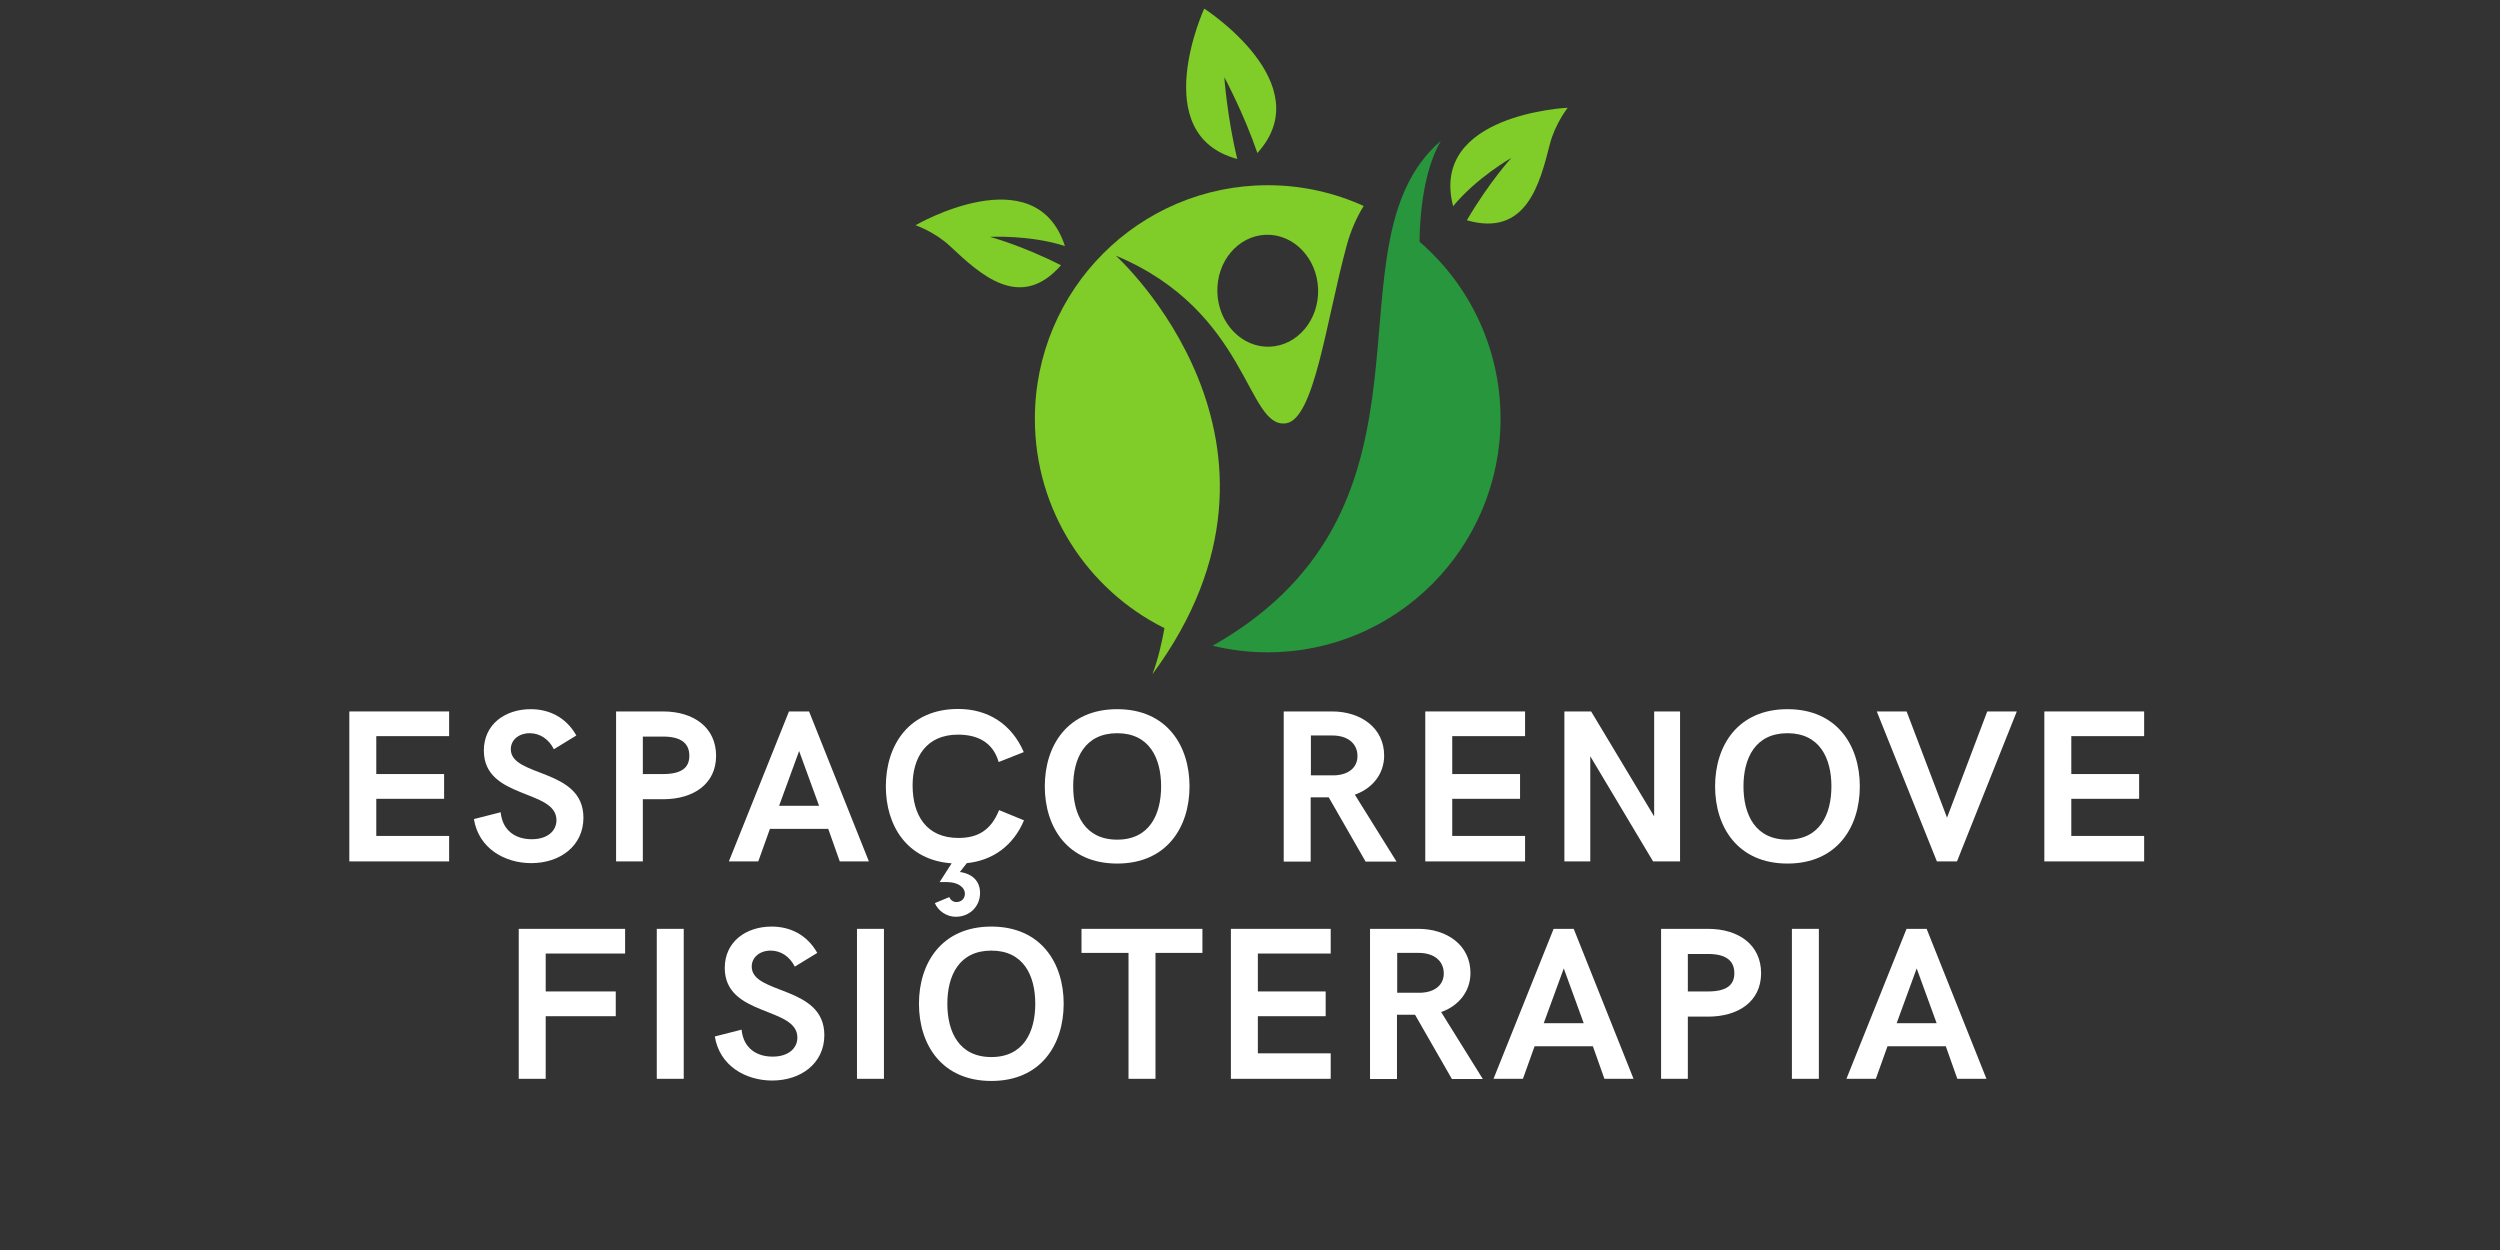 <svg xmlns="http://www.w3.org/2000/svg" xmlns:xlink="http://www.w3.org/1999/xlink" width="182" zoomAndPan="magnify" viewBox="0 0 136.5 68.25" height="91" preserveAspectRatio="xMidYMid meet" version="1.0"><rect x="0" y="0" width="136.5" height="68.25" fill="#333333" stroke="none"/><defs><g/><clipPath id="f21a676c0e"><path d="M 49.988 10 L 59 10 L 59 16 L 49.988 16 Z M 49.988 10 " clip-rule="nonzero"/></clipPath><clipPath id="54f12a3561"><path d="M 79 5 L 85.598 5 L 85.598 13 L 79 13 Z M 79 5 " clip-rule="nonzero"/></clipPath><clipPath id="08089a7891"><path d="M 64 0.469 L 70 0.469 L 70 9 L 64 9 Z M 64 0.469 " clip-rule="nonzero"/></clipPath><clipPath id="aefb7d36b6"><path d="M 56 10 L 75 10 L 75 36.82 L 56 36.82 Z M 56 10 " clip-rule="nonzero"/></clipPath></defs><g clip-path="url(#f21a676c0e)"><path fill="#80cc28" d="M 49.988 12.297 C 49.988 12.297 56.539 8.488 58.145 13.434 C 56.211 12.812 54.055 12.934 54.055 12.934 C 54.055 12.934 55.789 13.395 57.93 14.484 C 55.688 17.043 53.484 14.945 51.879 13.445 C 51.035 12.652 49.988 12.297 49.988 12.297 " fill-opacity="1" fill-rule="nonzero"/></g><g clip-path="url(#54f12a3561)"><path fill="#80cc28" d="M 85.598 5.883 C 85.598 5.883 78.035 6.223 79.34 11.258 C 80.637 9.688 82.52 8.621 82.52 8.621 C 82.52 8.621 81.305 9.949 80.09 12.027 C 83.355 12.965 84.078 10.004 84.621 7.875 C 84.91 6.75 85.598 5.883 85.598 5.883 " fill-opacity="1" fill-rule="nonzero"/></g><g clip-path="url(#08089a7891)"><path fill="#80cc28" d="M 65.75 0.469 C 65.75 0.469 62.598 7.352 67.555 8.68 C 67.008 6.445 66.848 4.219 66.848 4.219 C 66.848 4.219 67.91 6.18 68.652 8.355 C 72.109 4.555 65.75 0.469 65.75 0.469 " fill-opacity="1" fill-rule="nonzero"/></g><g clip-path="url(#aefb7d36b6)"><path fill="#80cc28" d="M 69.113 12.82 C 70.633 12.766 71.91 14.094 71.969 15.781 C 72.023 17.469 70.84 18.875 69.32 18.93 C 67.801 18.98 66.523 17.652 66.469 15.969 C 66.41 14.281 67.598 12.871 69.113 12.82 Z M 62.918 36.82 C 72.25 24.176 60.922 13.957 60.922 13.957 C 68.203 17.004 68.051 23.414 70.211 23.113 C 71.773 22.895 72.41 17.504 73.535 13.383 C 73.758 12.57 74.078 11.859 74.457 11.246 C 72.859 10.52 71.086 10.113 69.219 10.113 C 62.195 10.113 56.504 15.824 56.504 22.863 C 56.504 27.875 59.387 32.211 63.578 34.297 C 63.453 35 63.234 36.008 62.918 36.82 " fill-opacity="1" fill-rule="nonzero"/></g><path fill="#27963c" d="M 77.508 13.199 C 77.512 12.234 77.625 9.496 78.668 7.691 C 72.07 13.387 79.762 27.57 66.211 35.258 C 67.176 35.492 68.184 35.617 69.219 35.617 C 76.238 35.617 81.93 29.906 81.93 22.863 C 81.93 19 80.215 15.535 77.508 13.199 " fill-opacity="1" fill-rule="nonzero"/><g fill="#ffffff" fill-opacity="1"><g transform="translate(18.018, 47.033)"><g><path d="M 1.055 0 L 6.504 0 L 6.504 -1.391 L 2.527 -1.391 L 2.527 -3.418 L 6.23 -3.418 L 6.23 -4.77 L 2.527 -4.77 L 2.527 -6.84 L 6.504 -6.84 L 6.504 -8.188 L 1.055 -8.188 Z M 1.055 0 "/></g></g></g><g fill="#ffffff" fill-opacity="1"><g transform="translate(25.613, 47.033)"><g><path d="M 3.395 0.094 C 4.961 0.094 6.242 -0.84 6.242 -2.387 C 6.242 -5.105 2.277 -4.586 2.277 -6.125 C 2.277 -6.648 2.73 -7 3.309 -7 C 3.859 -7 4.348 -6.684 4.629 -6.125 L 5.855 -6.875 C 5.293 -7.871 4.371 -8.312 3.363 -8.312 C 1.98 -8.312 0.805 -7.5 0.805 -6.051 C 0.805 -3.383 4.77 -3.953 4.77 -2.254 C 4.77 -1.676 4.293 -1.211 3.418 -1.211 C 2.551 -1.211 1.824 -1.664 1.723 -2.684 L 0.262 -2.312 C 0.523 -0.703 1.949 0.094 3.395 0.094 Z M 3.395 0.094 "/></g></g></g><g fill="#ffffff" fill-opacity="1"><g transform="translate(32.583, 47.033)"><g><path d="M 1.055 0 L 2.516 0 L 2.516 -3.395 L 3.621 -3.395 C 5.293 -3.395 6.516 -4.238 6.516 -5.766 C 6.516 -7.312 5.293 -8.188 3.621 -8.188 L 1.055 -8.188 Z M 2.516 -4.77 L 2.516 -6.816 L 3.621 -6.816 C 4.621 -6.816 5.055 -6.434 5.055 -5.766 C 5.055 -5.117 4.629 -4.77 3.621 -4.77 Z M 2.516 -4.77 "/></g></g></g><g fill="#ffffff" fill-opacity="1"><g transform="translate(39.726, 47.033)"><g><path d="M 0.07 0 L 1.676 0 L 2.312 -1.777 L 5.496 -1.777 L 6.125 0 L 7.715 0 L 4.449 -8.188 L 3.352 -8.188 Z M 2.812 -3.035 L 3.906 -6.027 L 4.996 -3.035 Z M 2.812 -3.035 "/></g></g></g><g fill="#ffffff" fill-opacity="1"><g transform="translate(47.89, 47.033)"><g><path d="M 8.02 -2.242 L 6.66 -2.801 C 6.219 -1.699 5.496 -1.281 4.441 -1.281 C 2.684 -1.281 1.938 -2.527 1.938 -4.156 C 1.938 -5.676 2.684 -6.922 4.418 -6.922 C 5.484 -6.922 6.328 -6.504 6.637 -5.426 L 8.008 -5.969 C 7.348 -7.5 6.051 -8.324 4.43 -8.324 C 1.734 -8.324 0.477 -6.34 0.477 -4.098 C 0.477 -1.953 1.629 -0.07 4.07 0.105 L 3.414 1.129 L 3.82 1.129 C 4.398 1.129 4.793 1.402 4.793 1.77 C 4.793 2.027 4.602 2.219 4.328 2.219 C 4.148 2.219 4 2.098 3.941 1.949 L 3.152 2.277 C 3.344 2.719 3.809 3.023 4.293 3.023 C 5.055 3.023 5.621 2.457 5.621 1.723 C 5.621 1.102 5.234 0.68 4.52 0.578 L 4.898 0.094 C 6.312 -0.047 7.438 -0.859 8.02 -2.242 Z M 8.02 -2.242 "/></g></g></g><g fill="#ffffff" fill-opacity="1"><g transform="translate(56.569, 47.033)"><g><path d="M 4.43 0.117 C 7.133 0.117 8.379 -1.867 8.379 -4.098 C 8.379 -6.328 7.133 -8.312 4.43 -8.312 C 1.723 -8.312 0.477 -6.328 0.477 -4.098 C 0.477 -1.867 1.723 0.117 4.43 0.117 Z M 4.43 -1.188 C 2.672 -1.188 2.027 -2.551 2.027 -4.098 C 2.027 -5.641 2.672 -7 4.43 -7 C 6.184 -7 6.828 -5.641 6.828 -4.098 C 6.828 -2.551 6.184 -1.188 4.43 -1.188 Z M 4.43 -1.188 "/></g></g></g><g fill="#ffffff" fill-opacity="1"><g transform="translate(65.804, 47.033)"><g/></g></g><g fill="#ffffff" fill-opacity="1"><g transform="translate(69.036, 47.033)"><g><path d="M 1.055 0.012 L 2.527 0.012 L 2.527 -3.5 L 3.512 -3.5 L 5.527 0.012 L 7.215 0.012 L 4.938 -3.645 C 5.863 -3.965 6.539 -4.746 6.539 -5.777 C 6.539 -7.312 5.234 -8.188 3.703 -8.188 L 1.055 -8.188 Z M 2.539 -4.699 L 2.539 -6.875 L 3.715 -6.875 C 4.555 -6.875 5.082 -6.434 5.082 -5.754 C 5.082 -5.141 4.621 -4.734 3.836 -4.699 Z M 2.539 -4.699 "/></g></g></g><g fill="#ffffff" fill-opacity="1"><g transform="translate(76.765, 47.033)"><g><path d="M 1.055 0 L 6.504 0 L 6.504 -1.391 L 2.527 -1.391 L 2.527 -3.418 L 6.23 -3.418 L 6.23 -4.77 L 2.527 -4.77 L 2.527 -6.84 L 6.504 -6.84 L 6.504 -8.188 L 1.055 -8.188 Z M 1.055 0 "/></g></g></g><g fill="#ffffff" fill-opacity="1"><g transform="translate(84.36, 47.033)"><g><path d="M 1.055 0 L 2.469 0 L 2.469 -5.742 L 5.898 0 L 7.371 0 L 7.371 -8.188 L 5.957 -8.188 L 5.957 -2.457 L 2.516 -8.188 L 1.055 -8.188 Z M 1.055 0 "/></g></g></g><g fill="#ffffff" fill-opacity="1"><g transform="translate(93.167, 47.033)"><g><path d="M 4.43 0.117 C 7.133 0.117 8.379 -1.867 8.379 -4.098 C 8.379 -6.328 7.133 -8.312 4.43 -8.312 C 1.723 -8.312 0.477 -6.328 0.477 -4.098 C 0.477 -1.867 1.723 0.117 4.43 0.117 Z M 4.43 -1.188 C 2.672 -1.188 2.027 -2.551 2.027 -4.098 C 2.027 -5.641 2.672 -7 4.43 -7 C 6.184 -7 6.828 -5.641 6.828 -4.098 C 6.828 -2.551 6.184 -1.188 4.43 -1.188 Z M 4.43 -1.188 "/></g></g></g><g fill="#ffffff" fill-opacity="1"><g transform="translate(102.402, 47.033)"><g><path d="M 3.352 0 L 4.449 0 L 7.715 -8.188 L 6.102 -8.188 L 3.906 -2.387 L 1.699 -8.188 L 0.07 -8.188 Z M 3.352 0 "/></g></g></g><g fill="#ffffff" fill-opacity="1"><g transform="translate(110.566, 47.033)"><g><path d="M 1.055 0 L 6.504 0 L 6.504 -1.391 L 2.527 -1.391 L 2.527 -3.418 L 6.23 -3.418 L 6.23 -4.77 L 2.527 -4.77 L 2.527 -6.84 L 6.504 -6.84 L 6.504 -8.188 L 1.055 -8.188 Z M 1.055 0 "/></g></g></g><g fill="#ffffff" fill-opacity="1"><g transform="translate(27.268, 58.903)"><g><path d="M 1.055 0 L 2.527 0 L 2.527 -3.418 L 6.352 -3.418 L 6.352 -4.77 L 2.527 -4.77 L 2.527 -6.84 L 6.863 -6.84 L 6.863 -8.188 L 1.055 -8.188 Z M 1.055 0 "/></g></g></g><g fill="#ffffff" fill-opacity="1"><g transform="translate(34.805, 58.903)"><g><path d="M 1.055 0 L 2.527 0 L 2.527 -8.188 L 1.055 -8.188 Z M 1.055 0 "/></g></g></g><g fill="#ffffff" fill-opacity="1"><g transform="translate(38.767, 58.903)"><g><path d="M 3.395 0.094 C 4.961 0.094 6.242 -0.84 6.242 -2.387 C 6.242 -5.105 2.277 -4.586 2.277 -6.125 C 2.277 -6.648 2.73 -7 3.309 -7 C 3.859 -7 4.348 -6.684 4.629 -6.125 L 5.855 -6.875 C 5.293 -7.871 4.371 -8.312 3.363 -8.312 C 1.98 -8.312 0.805 -7.5 0.805 -6.051 C 0.805 -3.383 4.77 -3.953 4.77 -2.254 C 4.77 -1.676 4.293 -1.211 3.418 -1.211 C 2.551 -1.211 1.824 -1.664 1.723 -2.684 L 0.262 -2.312 C 0.523 -0.703 1.949 0.094 3.395 0.094 Z M 3.395 0.094 "/></g></g></g><g fill="#ffffff" fill-opacity="1"><g transform="translate(45.736, 58.903)"><g><path d="M 1.055 0 L 2.527 0 L 2.527 -8.188 L 1.055 -8.188 Z M 1.055 0 "/></g></g></g><g fill="#ffffff" fill-opacity="1"><g transform="translate(49.698, 58.903)"><g><path d="M 4.43 0.117 C 7.133 0.117 8.379 -1.867 8.379 -4.098 C 8.379 -6.328 7.133 -8.312 4.43 -8.312 C 1.723 -8.312 0.477 -6.328 0.477 -4.098 C 0.477 -1.867 1.723 0.117 4.43 0.117 Z M 4.43 -1.188 C 2.672 -1.188 2.027 -2.551 2.027 -4.098 C 2.027 -5.641 2.672 -7 4.43 -7 C 6.184 -7 6.828 -5.641 6.828 -4.098 C 6.828 -2.551 6.184 -1.188 4.43 -1.188 Z M 4.43 -1.188 "/></g></g></g><g fill="#ffffff" fill-opacity="1"><g transform="translate(58.933, 58.903)"><g><path d="M 2.684 0 L 4.156 0 L 4.156 -6.875 L 6.719 -6.875 L 6.719 -8.188 L 0.117 -8.188 L 0.117 -6.875 L 2.684 -6.875 Z M 2.684 0 "/></g></g></g><g fill="#ffffff" fill-opacity="1"><g transform="translate(66.152, 58.903)"><g><path d="M 1.055 0 L 6.504 0 L 6.504 -1.391 L 2.527 -1.391 L 2.527 -3.418 L 6.23 -3.418 L 6.23 -4.77 L 2.527 -4.77 L 2.527 -6.84 L 6.504 -6.84 L 6.504 -8.188 L 1.055 -8.188 Z M 1.055 0 "/></g></g></g><g fill="#ffffff" fill-opacity="1"><g transform="translate(73.748, 58.903)"><g><path d="M 1.055 0.012 L 2.527 0.012 L 2.527 -3.5 L 3.512 -3.5 L 5.527 0.012 L 7.215 0.012 L 4.938 -3.645 C 5.863 -3.965 6.539 -4.746 6.539 -5.777 C 6.539 -7.312 5.234 -8.188 3.703 -8.188 L 1.055 -8.188 Z M 2.539 -4.699 L 2.539 -6.875 L 3.715 -6.875 C 4.555 -6.875 5.082 -6.434 5.082 -5.754 C 5.082 -5.141 4.621 -4.734 3.836 -4.699 Z M 2.539 -4.699 "/></g></g></g><g fill="#ffffff" fill-opacity="1"><g transform="translate(81.476, 58.903)"><g><path d="M 0.07 0 L 1.676 0 L 2.312 -1.777 L 5.496 -1.777 L 6.125 0 L 7.715 0 L 4.449 -8.188 L 3.352 -8.188 Z M 2.812 -3.035 L 3.906 -6.027 L 4.996 -3.035 Z M 2.812 -3.035 "/></g></g></g><g fill="#ffffff" fill-opacity="1"><g transform="translate(89.64, 58.903)"><g><path d="M 1.055 0 L 2.516 0 L 2.516 -3.395 L 3.621 -3.395 C 5.293 -3.395 6.516 -4.238 6.516 -5.766 C 6.516 -7.312 5.293 -8.188 3.621 -8.188 L 1.055 -8.188 Z M 2.516 -4.77 L 2.516 -6.816 L 3.621 -6.816 C 4.621 -6.816 5.055 -6.434 5.055 -5.766 C 5.055 -5.117 4.629 -4.77 3.621 -4.77 Z M 2.516 -4.77 "/></g></g></g><g fill="#ffffff" fill-opacity="1"><g transform="translate(96.783, 58.903)"><g><path d="M 1.055 0 L 2.527 0 L 2.527 -8.188 L 1.055 -8.188 Z M 1.055 0 "/></g></g></g><g fill="#ffffff" fill-opacity="1"><g transform="translate(100.745, 58.903)"><g><path d="M 0.07 0 L 1.676 0 L 2.312 -1.777 L 5.496 -1.777 L 6.125 0 L 7.715 0 L 4.449 -8.188 L 3.352 -8.188 Z M 2.812 -3.035 L 3.906 -6.027 L 4.996 -3.035 Z M 2.812 -3.035 "/></g></g></g></svg>